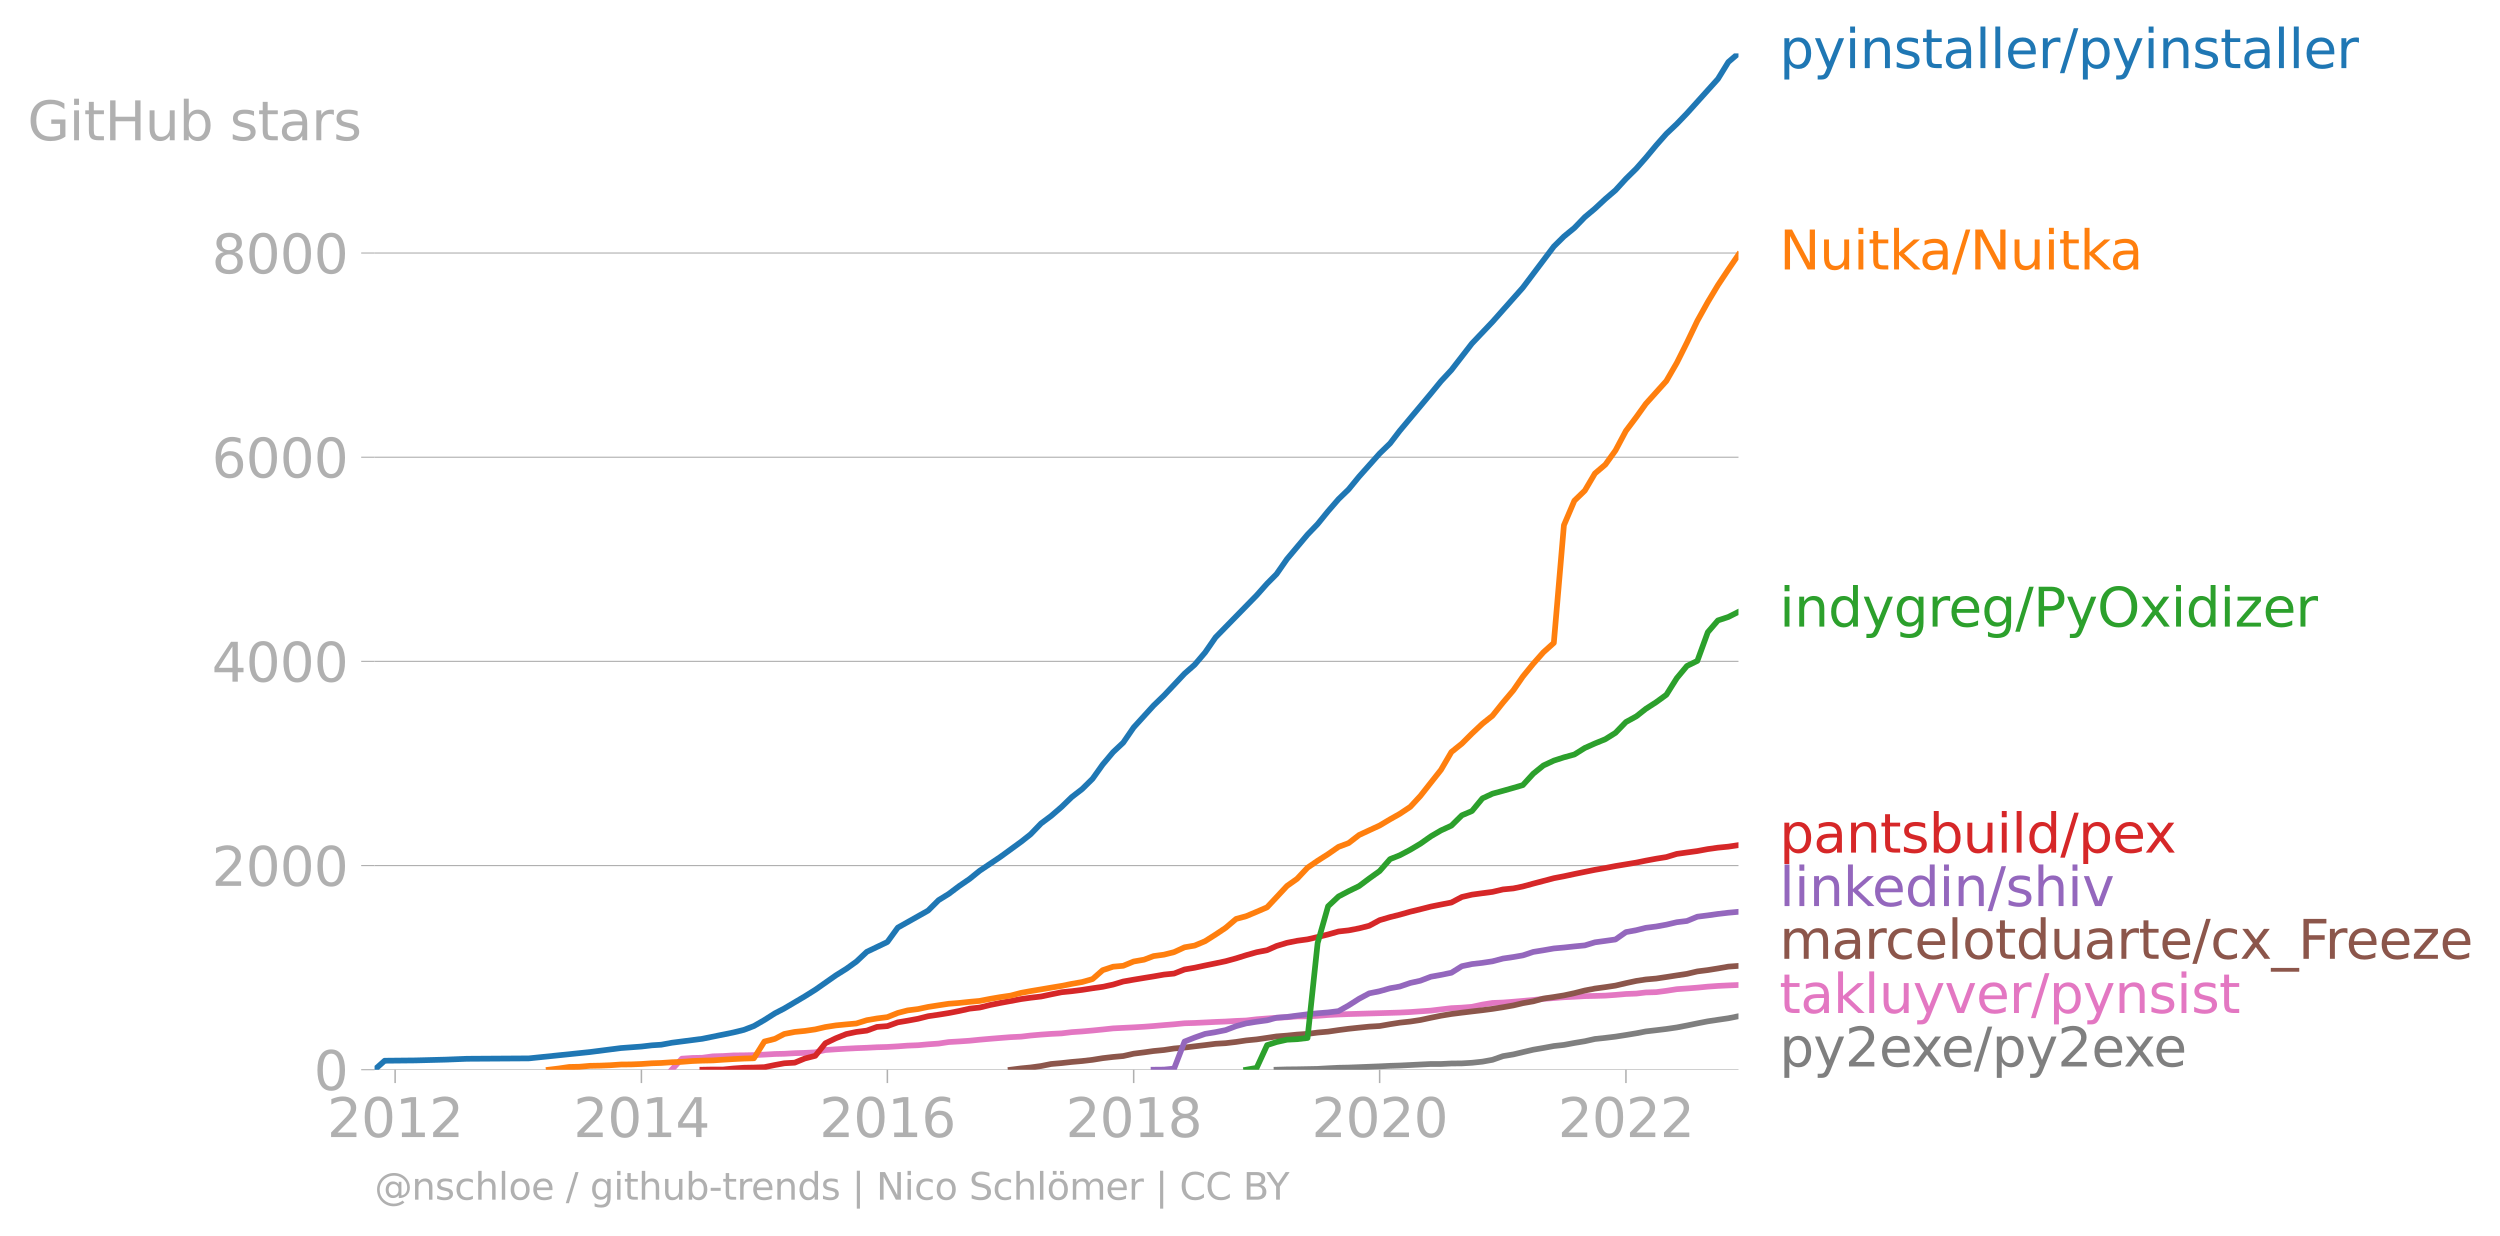 <svg xmlns="http://www.w3.org/2000/svg" xmlns:xlink="http://www.w3.org/1999/xlink" width="872.781" height="431.485" viewBox="0 0 654.586 323.614"><defs><style>*{stroke-linejoin:round;stroke-linecap:butt}</style></defs><g id="figure_1"><path id="patch_1" d="M0 323.614h654.586V0H0v323.614z" style="fill:none"/><g id="axes_1"><path id="patch_2" d="M98.073 280.087h357.12V13.975H98.073v266.112z" style="fill:none"/><g id="matplotlib.axis_1"><g id="xtick_1"><g id="line2d_1"><defs><path id="mb7fc2350a6" d="M0 0v3.5" style="stroke:#b0b0b0;stroke-width:.4"/></defs><use xlink:href="#mb7fc2350a6" x="103.455" y="280.087" style="fill:#b0b0b0;stroke:#b0b0b0;stroke-width:.4"/></g><g id="text_1" style="fill:#b0b0b0" transform="matrix(.14 0 0 -.14 85.64 297.724)"><defs><path id="DejaVuSans-32" d="M1228 531h2203V0H469v531q359 372 979 998 621 627 780 809 303 340 423 576 121 236 121 464 0 372-261 606-261 235-680 235-297 0-627-103-329-103-704-313v638q381 153 712 231 332 78 607 78 725 0 1156-363 431-362 431-968 0-288-108-546-107-257-392-607-78-91-497-524-418-433-1181-1211z" transform="scale(.016)"/><path id="DejaVuSans-30" d="M2034 4250q-487 0-733-480-245-479-245-1442 0-959 245-1439 246-480 733-480 491 0 736 480 246 480 246 1439 0 963-246 1442-245 480-736 480zm0 500q785 0 1199-621 414-620 414-1801 0-1178-414-1799Q2819-91 2034-91q-784 0-1198 620-414 621-414 1799 0 1181 414 1801 414 621 1198 621z" transform="scale(.016)"/><path id="DejaVuSans-31" d="M794 531h1031v3560L703 3866v575l1116 225h631V531h1031V0H794v531z" transform="scale(.016)"/></defs><use xlink:href="#DejaVuSans-32"/><use xlink:href="#DejaVuSans-30" x="63.623"/><use xlink:href="#DejaVuSans-31" x="127.246"/><use xlink:href="#DejaVuSans-32" x="190.869"/></g></g><g id="xtick_2"><use xlink:href="#mb7fc2350a6" id="line2d_2" x="167.944" y="280.087" style="fill:#b0b0b0;stroke:#b0b0b0;stroke-width:.4"/><g id="text_2" style="fill:#b0b0b0" transform="matrix(.14 0 0 -.14 150.13 297.724)"><defs><path id="DejaVuSans-34" d="M2419 4116 825 1625h1594v2491zm-166 550h794V1625h666v-525h-666V0h-628v1100H313v609l1940 2957z" transform="scale(.016)"/></defs><use xlink:href="#DejaVuSans-32"/><use xlink:href="#DejaVuSans-30" x="63.623"/><use xlink:href="#DejaVuSans-31" x="127.246"/><use xlink:href="#DejaVuSans-34" x="190.869"/></g></g><g id="xtick_3"><use xlink:href="#mb7fc2350a6" id="line2d_3" x="232.346" y="280.087" style="fill:#b0b0b0;stroke:#b0b0b0;stroke-width:.4"/><g id="text_3" style="fill:#b0b0b0" transform="matrix(.14 0 0 -.14 214.531 297.724)"><defs><path id="DejaVuSans-36" d="M2113 2584q-425 0-674-291-248-290-248-796 0-503 248-796 249-292 674-292t673 292q248 293 248 796 0 506-248 796-248 291-673 291zm1253 1979v-575q-238 112-480 171-242 60-480 60-625 0-955-422-329-422-376-1275 184 272 462 417 279 145 613 145 703 0 1111-427 408-426 408-1160 0-719-425-1154Q2819-91 2113-91q-810 0-1238 620-428 621-428 1799 0 1106 525 1764t1409 658q238 0 480-47t505-140z" transform="scale(.016)"/></defs><use xlink:href="#DejaVuSans-32"/><use xlink:href="#DejaVuSans-30" x="63.623"/><use xlink:href="#DejaVuSans-31" x="127.246"/><use xlink:href="#DejaVuSans-36" x="190.869"/></g></g><g id="xtick_4"><use xlink:href="#mb7fc2350a6" id="line2d_4" x="296.836" y="280.087" style="fill:#b0b0b0;stroke:#b0b0b0;stroke-width:.4"/><g id="text_4" style="fill:#b0b0b0" transform="matrix(.14 0 0 -.14 279.02 297.724)"><defs><path id="DejaVuSans-38" d="M2034 2216q-450 0-708-241-257-241-257-662 0-422 257-663 258-241 708-241t709 242q260 243 260 662 0 421-258 662-257 241-711 241zm-631 268q-406 100-633 378-226 279-226 679 0 559 398 884 399 325 1092 325 697 0 1094-325t397-884q0-400-227-679-226-278-629-378 456-106 710-416 255-309 255-755 0-679-414-1042Q2806-91 2034-91q-771 0-1186 362-414 363-414 1042 0 446 256 755 257 310 713 416zm-231 997q0-362 226-565 227-203 636-203 407 0 636 203 230 203 230 565 0 363-230 566-229 203-636 203-409 0-636-203-226-203-226-566z" transform="scale(.016)"/></defs><use xlink:href="#DejaVuSans-32"/><use xlink:href="#DejaVuSans-30" x="63.623"/><use xlink:href="#DejaVuSans-31" x="127.246"/><use xlink:href="#DejaVuSans-38" x="190.869"/></g></g><g id="xtick_5"><use xlink:href="#mb7fc2350a6" id="line2d_5" x="361.237" y="280.087" style="fill:#b0b0b0;stroke:#b0b0b0;stroke-width:.4"/><g id="text_5" style="fill:#b0b0b0" transform="matrix(.14 0 0 -.14 343.422 297.724)"><use xlink:href="#DejaVuSans-32"/><use xlink:href="#DejaVuSans-30" x="63.623"/><use xlink:href="#DejaVuSans-32" x="127.246"/><use xlink:href="#DejaVuSans-30" x="190.869"/></g></g><g id="xtick_6"><use xlink:href="#mb7fc2350a6" id="line2d_6" x="425.727" y="280.087" style="fill:#b0b0b0;stroke:#b0b0b0;stroke-width:.4"/><g id="text_6" style="fill:#b0b0b0" transform="matrix(.14 0 0 -.14 407.912 297.724)"><use xlink:href="#DejaVuSans-32"/><use xlink:href="#DejaVuSans-30" x="63.623"/><use xlink:href="#DejaVuSans-32" x="127.246"/><use xlink:href="#DejaVuSans-32" x="190.869"/></g></g></g><g id="matplotlib.axis_2"><g id="ytick_1"><path id="line2d_7" d="M98.073 280.087h357.12" clip-path="url(#p088beaa323)" style="fill:none;stroke:#b0b0b0;stroke-width:.3;stroke-linecap:square"/><g id="line2d_8"><defs><path id="me46b21c672" d="M0 0h-3.5" style="stroke:#b0b0b0;stroke-width:.3"/></defs><use xlink:href="#me46b21c672" x="98.073" y="280.087" style="fill:#b0b0b0;stroke:#b0b0b0;stroke-width:.3"/></g><use xlink:href="#DejaVuSans-30" id="text_7" style="fill:#b0b0b0" transform="matrix(.14 0 0 -.14 82.166 285.406)"/></g><g id="ytick_2"><path id="line2d_9" d="M98.073 226.63h357.12" clip-path="url(#p088beaa323)" style="fill:none;stroke:#b0b0b0;stroke-width:.3;stroke-linecap:square"/><use xlink:href="#me46b21c672" id="line2d_10" x="98.073" y="226.629" style="fill:#b0b0b0;stroke:#b0b0b0;stroke-width:.3"/><g id="text_8" style="fill:#b0b0b0" transform="matrix(.14 0 0 -.14 55.443 231.948)"><use xlink:href="#DejaVuSans-32"/><use xlink:href="#DejaVuSans-30" x="63.623"/><use xlink:href="#DejaVuSans-30" x="127.246"/><use xlink:href="#DejaVuSans-30" x="190.869"/></g></g><g id="ytick_3"><path id="line2d_11" d="M98.073 173.171h357.12" clip-path="url(#p088beaa323)" style="fill:none;stroke:#b0b0b0;stroke-width:.3;stroke-linecap:square"/><use xlink:href="#me46b21c672" id="line2d_12" x="98.073" y="173.171" style="fill:#b0b0b0;stroke:#b0b0b0;stroke-width:.3"/><g id="text_9" style="fill:#b0b0b0" transform="matrix(.14 0 0 -.14 55.443 178.49)"><use xlink:href="#DejaVuSans-34"/><use xlink:href="#DejaVuSans-30" x="63.623"/><use xlink:href="#DejaVuSans-30" x="127.246"/><use xlink:href="#DejaVuSans-30" x="190.869"/></g></g><g id="ytick_4"><path id="line2d_13" d="M98.073 119.714h357.12" clip-path="url(#p088beaa323)" style="fill:none;stroke:#b0b0b0;stroke-width:.3;stroke-linecap:square"/><use xlink:href="#me46b21c672" id="line2d_14" x="98.073" y="119.714" style="fill:#b0b0b0;stroke:#b0b0b0;stroke-width:.3"/><g id="text_10" style="fill:#b0b0b0" transform="matrix(.14 0 0 -.14 55.443 125.033)"><use xlink:href="#DejaVuSans-36"/><use xlink:href="#DejaVuSans-30" x="63.623"/><use xlink:href="#DejaVuSans-30" x="127.246"/><use xlink:href="#DejaVuSans-30" x="190.869"/></g></g><g id="ytick_5"><path id="line2d_15" d="M98.073 66.256h357.12" clip-path="url(#p088beaa323)" style="fill:none;stroke:#b0b0b0;stroke-width:.3;stroke-linecap:square"/><use xlink:href="#me46b21c672" id="line2d_16" x="98.073" y="66.256" style="fill:#b0b0b0;stroke:#b0b0b0;stroke-width:.3"/><g id="text_11" style="fill:#b0b0b0" transform="matrix(.14 0 0 -.14 55.443 71.575)"><use xlink:href="#DejaVuSans-38"/><use xlink:href="#DejaVuSans-30" x="63.623"/><use xlink:href="#DejaVuSans-30" x="127.246"/><use xlink:href="#DejaVuSans-30" x="190.869"/></g></g><g id="text_12" style="fill:#b0b0b0" transform="matrix(.14 0 0 -.14 7.2 36.733)"><defs><path id="DejaVuSans-47" d="M3809 666v1253H2778v519h1656V434q-365-259-806-392-440-133-940-133-1094 0-1712 639-617 640-617 1780 0 1144 617 1783 618 639 1712 639 456 0 867-113 411-112 758-331v-672q-350 297-744 447t-828 150q-857 0-1287-478-429-478-429-1425 0-944 429-1422 430-478 1287-478 334 0 596 58 263 58 472 180z" transform="scale(.016)"/><path id="DejaVuSans-69" d="M603 3500h575V0H603v3500zm0 1363h575v-729H603v729z" transform="scale(.016)"/><path id="DejaVuSans-74" d="M1172 4494v-994h1184v-447H1172V1153q0-428 117-550t477-122h590V0h-590q-666 0-919 248-253 249-253 905v1900H172v447h422v994h578z" transform="scale(.016)"/><path id="DejaVuSans-48" d="M628 4666h631V2753h2294v1913h631V0h-631v2222H1259V0H628v4666z" transform="scale(.016)"/><path id="DejaVuSans-75" d="M544 1381v2119h575V1403q0-497 193-746 194-248 582-248 465 0 735 297 271 297 271 810v1984h575V0h-575v538q-209-319-486-474-276-155-642-155-603 0-916 375-312 375-312 1097zm1447 2203z" transform="scale(.016)"/><path id="DejaVuSans-62" d="M3116 1747q0 634-261 995t-717 361q-457 0-718-361t-261-995q0-634 261-995t718-361q456 0 717 361t261 995zM1159 2969q182 312 458 463 277 152 661 152 638 0 1036-506 399-506 399-1331T3314 415Q2916-91 2278-91q-384 0-661 152-276 152-458 464V0H581v4863h578V2969z" transform="scale(.016)"/><path id="DejaVuSans-73" d="M2834 3397v-544q-243 125-506 187-262 63-544 63-428 0-642-131t-214-394q0-200 153-314t616-217l197-44q612-131 870-370t258-667q0-488-386-773Q2250-91 1575-91q-281 0-586 55T347 128v594q319-166 628-249 309-82 613-82 406 0 624 139 219 139 219 392 0 234-158 359-157 125-692 241l-200 47q-534 112-772 345-237 233-237 639 0 494 350 762 350 269 994 269 318 0 599-47 282-46 519-140z" transform="scale(.016)"/><path id="DejaVuSans-61" d="M2194 1759q-697 0-966-159t-269-544q0-306 202-486 202-179 548-179 479 0 768 339t289 901v128h-572zm1147 238V0h-575v531q-197-318-491-470T1556-91q-537 0-855 302-317 302-317 808 0 590 395 890 396 300 1180 300h807v57q0 397-261 614t-733 217q-300 0-585-72-284-72-546-216v532q315 122 612 182 297 61 578 61 760 0 1135-394 375-393 375-1193z" transform="scale(.016)"/><path id="DejaVuSans-72" d="M2631 2963q-97 56-211 82-114 27-251 27-488 0-749-317t-261-911V0H581v3500h578v-544q182 319 472 473 291 155 707 155 59 0 131-8 72-7 159-23l3-590z" transform="scale(.016)"/></defs><use xlink:href="#DejaVuSans-47"/><use xlink:href="#DejaVuSans-69" x="77.49"/><use xlink:href="#DejaVuSans-74" x="105.273"/><use xlink:href="#DejaVuSans-48" x="144.482"/><use xlink:href="#DejaVuSans-75" x="219.678"/><use xlink:href="#DejaVuSans-62" x="283.057"/><use xlink:href="#DejaVuSans-20" x="346.533"/><use xlink:href="#DejaVuSans-73" x="378.32"/><use xlink:href="#DejaVuSans-74" x="430.42"/><use xlink:href="#DejaVuSans-61" x="469.629"/><use xlink:href="#DejaVuSans-72" x="530.908"/><use xlink:href="#DejaVuSans-73" x="572.021"/></g></g><path id="line2d_17" d="m334.242 280.087 2.735-.08 2.646-.027 2.735-.054 2.647-.053 2.735-.16 2.734-.134 2.647-.054 2.735-.107 2.647-.106 2.734-.107 2.735-.134 2.559-.08 2.735-.134 2.646-.133 2.735-.134h2.647l2.735-.134 2.734-.026 2.647-.16 2.735-.295 2.647-.481 2.734-.962 2.735-.455 2.47-.588 2.735-.641 2.647-.455 2.735-.507 2.646-.294 2.735-.508 2.735-.455 2.647-.588 2.735-.294 2.646-.32 2.735-.428 2.735-.454 2.47-.482 2.735-.32 2.647-.321 2.735-.401 2.646-.508 2.735-.561 2.735-.535 2.647-.4 2.734-.402 2.647-.534" clip-path="url(#p088beaa323)" style="fill:none;stroke:#7f7f7f;stroke-width:1.5;stroke-linecap:square"/><path id="line2d_18" d="m175.884 280.087 2.647-2.887 2.735-.187 2.646-.054 2.735-.374 2.735-.08 2.647-.16 2.735-.027 2.646-.054 2.735-.133 2.735-.16 2.47-.054 2.735-.16 2.647-.08 2.735-.134 2.646-.615 2.735-.187 2.735-.16 2.647-.134 2.735-.107 2.646-.134 2.735-.08 2.735-.16 2.558-.187 2.735-.107 2.647-.24 2.735-.188 2.646-.4 2.735-.161 2.735-.187 2.647-.268 2.735-.24 2.646-.214 2.735-.214 2.735-.133 2.47-.294 2.735-.241 2.647-.187 2.734-.134 2.647-.32 2.735-.188 2.735-.24 2.646-.267 2.735-.294 2.647-.134 2.735-.134 2.735-.16 2.47-.187 2.735-.24 2.646-.215 2.735-.267 2.647-.08 2.735-.134 2.735-.133 2.646-.107 2.735-.16 2.647-.108 2.735-.32 2.734-.214 2.47-.187 2.736-.134 2.646-.214 2.735-.026 2.647-.134 2.735-.214 2.734-.134 2.647-.107 2.735-.08 2.647-.08 2.734-.08 2.735-.08 2.559-.08 2.735-.134 2.646-.187 2.735-.187 2.647-.321 2.735-.32 2.734-.134 2.647-.214 2.735-.588 2.647-.428 2.734-.107 2.735-.214 2.47-.214 2.735-.24 2.647-.294 2.735-.214 2.646-.214 2.735-.133 2.735-.16 2.647-.054 2.735-.08 2.646-.188 2.735-.24 2.735-.107 2.47-.294 2.735-.08 2.647-.348 2.735-.427 2.646-.187 2.735-.214 2.735-.268 2.647-.187 2.734-.133 2.647-.107" clip-path="url(#p088beaa323)" style="fill:none;stroke:#e377c2;stroke-width:1.5;stroke-linecap:square"/><path id="line2d_19" d="m264.635 280.087 2.735-.348 2.47-.24 2.735-.375 2.647-.534 2.734-.24 2.647-.295 2.735-.24 2.735-.321 2.646-.428 2.735-.32 2.647-.241 2.735-.615 2.735-.347 2.47-.348 2.735-.267 2.646-.4 2.735-.241 2.647-.321 2.735-.321 2.735-.347 2.646-.16 2.735-.322 2.647-.4 2.735-.268 2.734-.4 2.47-.375 2.736-.214 2.646-.267 2.735-.187 2.647-.348 2.735-.24 2.734-.401 2.647-.348 2.735-.294 2.647-.267 2.734-.16 2.735-.481 2.559-.401 2.735-.294 2.646-.401 2.735-.588 2.647-.535 2.735-.454 2.734-.348 2.647-.32 2.735-.321 2.647-.348 2.734-.427 2.735-.481 2.47-.588 2.735-.482 2.647-.721 2.735-.401 2.646-.428 2.735-.588 2.735-.695 2.647-.508 2.735-.374 2.646-.4 2.735-.642 2.735-.588 2.47-.375 2.735-.24 2.647-.401 2.735-.428 2.646-.4 2.735-.642 2.735-.348 2.647-.427 2.734-.481 2.647-.188" clip-path="url(#p088beaa323)" style="fill:none;stroke:#8c564b;stroke-width:1.5;stroke-linecap:square"/><g id="text_13" style="fill:#1f77b4" transform="matrix(.14 0 0 -.14 465.907 17.838)"><defs><path id="DejaVuSans-70" d="M1159 525v-1856H581v4831h578v-531q182 312 458 463 277 152 661 152 638 0 1036-506 399-506 399-1331T3314 415Q2916-91 2278-91q-384 0-661 152-276 152-458 464zm1957 1222q0 634-261 995t-717 361q-457 0-718-361t-261-995q0-634 261-995t718-361q456 0 717 361t261 995z" transform="scale(.016)"/><path id="DejaVuSans-79" d="M2059-325q-243-625-475-815-231-191-618-191H506v481h338q237 0 368 113 132 112 291 531l103 262L191 3500h609L1894 763l1094 2737h609L2059-325z" transform="scale(.016)"/><path id="DejaVuSans-6e" d="M3513 2113V0h-575v2094q0 497-194 743-194 247-581 247-466 0-735-297-269-296-269-809V0H581v3500h578v-544q207 316 486 472 280 156 646 156 603 0 912-373 310-373 310-1098z" transform="scale(.016)"/><path id="DejaVuSans-6c" d="M603 4863h575V0H603v4863z" transform="scale(.016)"/><path id="DejaVuSans-65" d="M3597 1894v-281H953q38-594 358-905t892-311q331 0 642 81t618 244V178Q3153 47 2828-22t-659-69q-838 0-1327 487-489 488-489 1320 0 859 464 1363 464 505 1252 505 706 0 1117-455 411-454 411-1235zm-575 169q-6 471-264 752-258 282-683 282-481 0-770-272t-333-766l2050 4z" transform="scale(.016)"/><path id="DejaVuSans-2f" d="M1625 4666h531L531-594H0l1625 5260z" transform="scale(.016)"/></defs><use xlink:href="#DejaVuSans-70"/><use xlink:href="#DejaVuSans-79" x="63.477"/><use xlink:href="#DejaVuSans-69" x="122.656"/><use xlink:href="#DejaVuSans-6e" x="150.439"/><use xlink:href="#DejaVuSans-73" x="213.818"/><use xlink:href="#DejaVuSans-74" x="265.918"/><use xlink:href="#DejaVuSans-61" x="305.127"/><use xlink:href="#DejaVuSans-6c" x="366.406"/><use xlink:href="#DejaVuSans-6c" x="394.189"/><use xlink:href="#DejaVuSans-65" x="421.973"/><use xlink:href="#DejaVuSans-72" x="483.496"/><use xlink:href="#DejaVuSans-2f" x="524.609"/><use xlink:href="#DejaVuSans-70" x="558.301"/><use xlink:href="#DejaVuSans-79" x="621.777"/><use xlink:href="#DejaVuSans-69" x="680.957"/><use xlink:href="#DejaVuSans-6e" x="708.74"/><use xlink:href="#DejaVuSans-73" x="772.119"/><use xlink:href="#DejaVuSans-74" x="824.219"/><use xlink:href="#DejaVuSans-61" x="863.428"/><use xlink:href="#DejaVuSans-6c" x="924.707"/><use xlink:href="#DejaVuSans-6c" x="952.49"/><use xlink:href="#DejaVuSans-65" x="980.273"/><use xlink:href="#DejaVuSans-72" x="1041.797"/></g><g id="text_14" style="fill:#ff7f0e" transform="matrix(.14 0 0 -.14 465.907 70.547)"><defs><path id="DejaVuSans-4e" d="M628 4666h850L3547 763v3903h612V0h-850L1241 3903V0H628v4666z" transform="scale(.016)"/><path id="DejaVuSans-6b" d="M581 4863h578V1991l1716 1509h734L1753 1863 3688 0h-750L1159 1709V0H581v4863z" transform="scale(.016)"/></defs><use xlink:href="#DejaVuSans-4e"/><use xlink:href="#DejaVuSans-75" x="74.805"/><use xlink:href="#DejaVuSans-69" x="138.184"/><use xlink:href="#DejaVuSans-74" x="165.967"/><use xlink:href="#DejaVuSans-6b" x="205.176"/><use xlink:href="#DejaVuSans-61" x="261.336"/><use xlink:href="#DejaVuSans-2f" x="322.615"/><use xlink:href="#DejaVuSans-4e" x="356.307"/><use xlink:href="#DejaVuSans-75" x="431.111"/><use xlink:href="#DejaVuSans-69" x="494.49"/><use xlink:href="#DejaVuSans-74" x="522.273"/><use xlink:href="#DejaVuSans-6b" x="561.482"/><use xlink:href="#DejaVuSans-61" x="617.643"/></g><g id="text_15" style="fill:#2ca02c" transform="matrix(.14 0 0 -.14 465.907 164.071)"><defs><path id="DejaVuSans-64" d="M2906 2969v1894h575V0h-575v525q-181-312-458-464-276-152-664-152-634 0-1033 506-398 507-398 1332t398 1331q399 506 1033 506 388 0 664-152 277-151 458-463zM947 1747q0-634 261-995t717-361q456 0 718 361 263 361 263 995t-263 995q-262 361-718 361t-717-361q-261-361-261-995z" transform="scale(.016)"/><path id="DejaVuSans-67" d="M2906 1791q0 625-258 968-257 344-723 344-462 0-720-344-258-343-258-968 0-622 258-966t720-344q466 0 723 344 258 344 258 966zm575-1357q0-893-397-1329-396-436-1215-436-303 0-572 45t-522 139v559q253-137 500-202 247-66 503-66 566 0 847 295t281 892v285q-178-310-456-463T1784 0Q1141 0 747 490 353 981 353 1791q0 812 394 1302 394 491 1037 491 388 0 666-153t456-462v531h575V434z" transform="scale(.016)"/><path id="DejaVuSans-50" d="M1259 4147V2394h794q441 0 681 228 241 228 241 650 0 419-241 647-240 228-681 228h-794zm-631 519h1425q785 0 1186-355 402-355 402-1039 0-691-402-1044-401-353-1186-353h-794V0H628v4666z" transform="scale(.016)"/><path id="DejaVuSans-4f" d="M2522 4238q-688 0-1093-513-404-512-404-1397 0-881 404-1394 405-512 1093-512 687 0 1089 512 402 513 402 1394 0 885-402 1397-402 513-1089 513zm0 512q981 0 1568-658 588-658 588-1764 0-1103-588-1761Q3503-91 2522-91q-984 0-1574 656-589 657-589 1763t589 1764q590 658 1574 658z" transform="scale(.016)"/><path id="DejaVuSans-78" d="M3513 3500 2247 1797 3578 0h-678L1881 1375 863 0H184l1360 1831L300 3500h678l928-1247 928 1247h679z" transform="scale(.016)"/><path id="DejaVuSans-7a" d="M353 3500h2731v-525L922 459h2162V0H275v525l2163 2516H353v459z" transform="scale(.016)"/></defs><use xlink:href="#DejaVuSans-69"/><use xlink:href="#DejaVuSans-6e" x="27.783"/><use xlink:href="#DejaVuSans-64" x="91.162"/><use xlink:href="#DejaVuSans-79" x="154.639"/><use xlink:href="#DejaVuSans-67" x="213.818"/><use xlink:href="#DejaVuSans-72" x="277.295"/><use xlink:href="#DejaVuSans-65" x="316.158"/><use xlink:href="#DejaVuSans-67" x="377.682"/><use xlink:href="#DejaVuSans-2f" x="441.158"/><use xlink:href="#DejaVuSans-50" x="474.85"/><use xlink:href="#DejaVuSans-79" x="535.152"/><use xlink:href="#DejaVuSans-4f" x="594.332"/><use xlink:href="#DejaVuSans-78" x="673.043"/><use xlink:href="#DejaVuSans-69" x="732.223"/><use xlink:href="#DejaVuSans-64" x="760.006"/><use xlink:href="#DejaVuSans-69" x="823.482"/><use xlink:href="#DejaVuSans-7a" x="851.266"/><use xlink:href="#DejaVuSans-65" x="903.756"/><use xlink:href="#DejaVuSans-72" x="965.279"/></g><g id="text_16" style="fill:#d62728" transform="matrix(.14 0 0 -.14 465.907 223.244)"><use xlink:href="#DejaVuSans-70"/><use xlink:href="#DejaVuSans-61" x="63.477"/><use xlink:href="#DejaVuSans-6e" x="124.756"/><use xlink:href="#DejaVuSans-74" x="188.135"/><use xlink:href="#DejaVuSans-73" x="227.344"/><use xlink:href="#DejaVuSans-62" x="279.443"/><use xlink:href="#DejaVuSans-75" x="342.92"/><use xlink:href="#DejaVuSans-69" x="406.299"/><use xlink:href="#DejaVuSans-6c" x="434.082"/><use xlink:href="#DejaVuSans-64" x="461.865"/><use xlink:href="#DejaVuSans-2f" x="525.342"/><use xlink:href="#DejaVuSans-70" x="559.033"/><use xlink:href="#DejaVuSans-65" x="622.51"/><use xlink:href="#DejaVuSans-78" x="682.283"/></g><g id="text_17" style="fill:#9467bd" transform="matrix(.14 0 0 -.14 465.907 237.244)"><defs><path id="DejaVuSans-68" d="M3513 2113V0h-575v2094q0 497-194 743-194 247-581 247-466 0-735-297-269-296-269-809V0H581v4863h578V2956q207 316 486 472 280 156 646 156 603 0 912-373 310-373 310-1098z" transform="scale(.016)"/><path id="DejaVuSans-76" d="M191 3500h609L1894 563l1094 2937h609L2284 0h-781L191 3500z" transform="scale(.016)"/></defs><use xlink:href="#DejaVuSans-6c"/><use xlink:href="#DejaVuSans-69" x="27.783"/><use xlink:href="#DejaVuSans-6e" x="55.566"/><use xlink:href="#DejaVuSans-6b" x="118.945"/><use xlink:href="#DejaVuSans-65" x="173.23"/><use xlink:href="#DejaVuSans-64" x="234.754"/><use xlink:href="#DejaVuSans-69" x="298.23"/><use xlink:href="#DejaVuSans-6e" x="326.014"/><use xlink:href="#DejaVuSans-2f" x="389.393"/><use xlink:href="#DejaVuSans-73" x="423.084"/><use xlink:href="#DejaVuSans-68" x="475.184"/><use xlink:href="#DejaVuSans-69" x="538.563"/><use xlink:href="#DejaVuSans-76" x="566.346"/></g><g id="text_18" style="fill:#8c564b" transform="matrix(.14 0 0 -.14 465.907 251.05)"><defs><path id="DejaVuSans-6d" d="M3328 2828q216 388 516 572t706 184q547 0 844-383 297-382 297-1088V0h-578v2094q0 503-179 746-178 244-543 244-447 0-707-297-259-296-259-809V0h-578v2094q0 506-178 748t-550 242q-441 0-701-298-259-298-259-808V0H581v3500h578v-544q197 322 472 475t653 153q382 0 649-194 267-193 395-562z" transform="scale(.016)"/><path id="DejaVuSans-63" d="M3122 3366v-538q-244 135-489 202t-495 67q-560 0-870-355-309-354-309-995t309-996q310-354 870-354 250 0 495 67t489 202V134Q2881 22 2623-34q-257-57-548-57-791 0-1257 497-465 497-465 1341 0 856 470 1346 471 491 1290 491 265 0 518-55 253-54 491-163z" transform="scale(.016)"/><path id="DejaVuSans-6f" d="M1959 3097q-462 0-731-361t-269-989q0-628 267-989 268-361 733-361 460 0 728 362 269 363 269 988 0 622-269 986-268 364-728 364zm0 487q750 0 1178-488 429-487 429-1349 0-859-429-1349Q2709-91 1959-91q-753 0-1180 489-426 490-426 1349 0 862 426 1349 427 488 1180 488z" transform="scale(.016)"/><path id="DejaVuSans-5f" d="M3263-1063v-446H-63v446h3326z" transform="scale(.016)"/><path id="DejaVuSans-46" d="M628 4666h2681v-532H1259V2759h1850v-531H1259V0H628v4666z" transform="scale(.016)"/></defs><use xlink:href="#DejaVuSans-6d"/><use xlink:href="#DejaVuSans-61" x="97.412"/><use xlink:href="#DejaVuSans-72" x="158.691"/><use xlink:href="#DejaVuSans-63" x="197.555"/><use xlink:href="#DejaVuSans-65" x="252.535"/><use xlink:href="#DejaVuSans-6c" x="314.059"/><use xlink:href="#DejaVuSans-6f" x="341.842"/><use xlink:href="#DejaVuSans-74" x="403.023"/><use xlink:href="#DejaVuSans-64" x="442.232"/><use xlink:href="#DejaVuSans-75" x="505.709"/><use xlink:href="#DejaVuSans-61" x="569.088"/><use xlink:href="#DejaVuSans-72" x="630.367"/><use xlink:href="#DejaVuSans-74" x="671.48"/><use xlink:href="#DejaVuSans-65" x="710.689"/><use xlink:href="#DejaVuSans-2f" x="772.213"/><use xlink:href="#DejaVuSans-63" x="805.904"/><use xlink:href="#DejaVuSans-78" x="860.885"/><use xlink:href="#DejaVuSans-5f" x="920.064"/><use xlink:href="#DejaVuSans-46" x="970.064"/><use xlink:href="#DejaVuSans-72" x="1020.334"/><use xlink:href="#DejaVuSans-65" x="1059.197"/><use xlink:href="#DejaVuSans-65" x="1120.721"/><use xlink:href="#DejaVuSans-7a" x="1182.244"/><use xlink:href="#DejaVuSans-65" x="1234.734"/></g><g id="text_19" style="fill:#e377c2" transform="matrix(.14 0 0 -.14 465.907 265.244)"><use xlink:href="#DejaVuSans-74"/><use xlink:href="#DejaVuSans-61" x="39.209"/><use xlink:href="#DejaVuSans-6b" x="100.488"/><use xlink:href="#DejaVuSans-6c" x="158.398"/><use xlink:href="#DejaVuSans-75" x="186.182"/><use xlink:href="#DejaVuSans-79" x="249.561"/><use xlink:href="#DejaVuSans-76" x="308.74"/><use xlink:href="#DejaVuSans-65" x="367.92"/><use xlink:href="#DejaVuSans-72" x="429.443"/><use xlink:href="#DejaVuSans-2f" x="470.557"/><use xlink:href="#DejaVuSans-70" x="504.248"/><use xlink:href="#DejaVuSans-79" x="567.725"/><use xlink:href="#DejaVuSans-6e" x="626.904"/><use xlink:href="#DejaVuSans-73" x="690.283"/><use xlink:href="#DejaVuSans-69" x="742.383"/><use xlink:href="#DejaVuSans-73" x="770.166"/><use xlink:href="#DejaVuSans-74" x="822.266"/></g><g id="text_20" style="fill:#7f7f7f" transform="matrix(.14 0 0 -.14 465.907 279.244)"><use xlink:href="#DejaVuSans-70"/><use xlink:href="#DejaVuSans-79" x="63.477"/><use xlink:href="#DejaVuSans-32" x="122.656"/><use xlink:href="#DejaVuSans-65" x="186.279"/><use xlink:href="#DejaVuSans-78" x="246.053"/><use xlink:href="#DejaVuSans-65" x="302.107"/><use xlink:href="#DejaVuSans-2f" x="363.631"/><use xlink:href="#DejaVuSans-70" x="397.322"/><use xlink:href="#DejaVuSans-79" x="460.799"/><use xlink:href="#DejaVuSans-32" x="519.979"/><use xlink:href="#DejaVuSans-65" x="583.602"/><use xlink:href="#DejaVuSans-78" x="643.375"/><use xlink:href="#DejaVuSans-65" x="699.43"/></g><g id="text_21" style="fill:#b0b0b0" transform="matrix(.097 0 0 -.097 98.073 314.123)"><defs><path id="DejaVuSans-40" d="M2381 1678q0-447 222-702 222-254 610-254 384 0 604 256 221 256 221 700 0 438-225 695-225 258-607 258-378 0-602-256-223-256-223-697zm1703-934q-187-241-429-355t-564-114q-538 0-874 389t-336 1014q0 625 337 1015 338 391 873 391 322 0 565-117 244-117 428-354v409h447V722q457 69 714 417 258 349 258 902 0 334-99 628-98 294-298 544-325 409-792 626t-1017 217q-384 0-738-102-353-101-653-301-490-319-767-836-276-517-276-1120 0-497 179-932 180-434 521-765 328-325 759-495 431-171 922-171 403 0 792 136t714 389l281-347q-390-303-851-464t-936-161q-578 0-1091 205-512 205-912 595Q841 78 631 592q-209 514-209 1105 0 569 212 1084 213 516 607 907 403 396 931 607t1119 211q662 0 1229-272 568-271 952-771 234-307 357-666 124-359 124-744 0-822-497-1297T4084 263v481z" transform="scale(.016)"/><path id="DejaVuSans-2d" d="M313 2009h1684v-512H313v512z" transform="scale(.016)"/><path id="DejaVuSans-7c" d="M1344 4891v-6400H813v6400h531z" transform="scale(.016)"/><path id="DejaVuSans-53" d="M3425 4513v-616q-359 172-678 256-319 85-616 85-515 0-795-200t-280-569q0-310 186-468 186-157 705-254l381-78q706-135 1042-474t336-907q0-679-455-1029Q2797-91 1919-91q-331 0-705 75-373 75-773 222v650q384-215 753-325 369-109 725-109 540 0 834 212 294 213 294 607 0 343-211 537t-692 291l-385 75q-706 140-1022 440-315 300-315 835 0 619 436 975t1201 356q329 0 669-60 341-59 697-177z" transform="scale(.016)"/><path id="DejaVuSans-f6" d="M1959 3097q-462 0-731-361t-269-989q0-628 267-989 268-361 733-361 460 0 728 362 269 363 269 988 0 622-269 986-268 364-728 364zm0 487q750 0 1178-488 429-487 429-1349 0-859-429-1349Q2709-91 1959-91q-753 0-1180 489-426 490-426 1349 0 862 426 1349 427 488 1180 488zm295 1266h634v-631h-634v631zm-1222 0h634v-631h-634v631z" transform="scale(.016)"/><path id="DejaVuSans-43" d="M4122 4306v-665q-319 297-680 443-361 147-767 147-800 0-1225-489t-425-1414q0-922 425-1411t1225-489q406 0 767 147t680 444V359q-331-225-702-338-370-112-782-112-1060 0-1670 648-609 649-609 1771 0 1125 609 1773 610 649 1670 649 418 0 788-111 371-111 696-333z" transform="scale(.016)"/><path id="DejaVuSans-42" d="M1259 2228V519h1013q509 0 754 211 246 211 246 645 0 438-246 645-245 208-754 208H1259zm0 1919V2741h935q462 0 688 173 227 174 227 530 0 353-227 528-226 175-688 175h-935zm-631 519h1613q722 0 1112-300 391-300 391-853 0-429-200-682t-588-315q466-100 724-418 258-317 258-792 0-625-425-966Q3088 0 2303 0H628v4666z" transform="scale(.016)"/><path id="DejaVuSans-59" d="M-13 4666h679l1293-1919 1285 1919h678L2272 2222V0h-634v2222L-13 4666z" transform="scale(.016)"/></defs><use xlink:href="#DejaVuSans-40"/><use xlink:href="#DejaVuSans-6e" x="100"/><use xlink:href="#DejaVuSans-73" x="163.379"/><use xlink:href="#DejaVuSans-63" x="215.479"/><use xlink:href="#DejaVuSans-68" x="270.459"/><use xlink:href="#DejaVuSans-6c" x="333.838"/><use xlink:href="#DejaVuSans-6f" x="361.621"/><use xlink:href="#DejaVuSans-65" x="422.803"/><use xlink:href="#DejaVuSans-20" x="484.326"/><use xlink:href="#DejaVuSans-2f" x="516.113"/><use xlink:href="#DejaVuSans-20" x="549.805"/><use xlink:href="#DejaVuSans-67" x="581.592"/><use xlink:href="#DejaVuSans-69" x="645.068"/><use xlink:href="#DejaVuSans-74" x="672.852"/><use xlink:href="#DejaVuSans-68" x="712.061"/><use xlink:href="#DejaVuSans-75" x="775.439"/><use xlink:href="#DejaVuSans-62" x="838.818"/><use xlink:href="#DejaVuSans-2d" x="902.295"/><use xlink:href="#DejaVuSans-74" x="938.379"/><use xlink:href="#DejaVuSans-72" x="977.588"/><use xlink:href="#DejaVuSans-65" x="1016.451"/><use xlink:href="#DejaVuSans-6e" x="1077.975"/><use xlink:href="#DejaVuSans-64" x="1141.354"/><use xlink:href="#DejaVuSans-73" x="1204.83"/><use xlink:href="#DejaVuSans-20" x="1256.93"/><use xlink:href="#DejaVuSans-7c" x="1288.717"/><use xlink:href="#DejaVuSans-20" x="1322.408"/><use xlink:href="#DejaVuSans-4e" x="1354.195"/><use xlink:href="#DejaVuSans-69" x="1429"/><use xlink:href="#DejaVuSans-63" x="1456.783"/><use xlink:href="#DejaVuSans-6f" x="1511.764"/><use xlink:href="#DejaVuSans-20" x="1572.945"/><use xlink:href="#DejaVuSans-53" x="1604.732"/><use xlink:href="#DejaVuSans-63" x="1668.209"/><use xlink:href="#DejaVuSans-68" x="1723.189"/><use xlink:href="#DejaVuSans-6c" x="1786.568"/><use xlink:href="#DejaVuSans-f6" x="1814.352"/><use xlink:href="#DejaVuSans-6d" x="1875.533"/><use xlink:href="#DejaVuSans-65" x="1972.945"/><use xlink:href="#DejaVuSans-72" x="2034.469"/><use xlink:href="#DejaVuSans-20" x="2075.582"/><use xlink:href="#DejaVuSans-7c" x="2107.369"/><use xlink:href="#DejaVuSans-20" x="2141.061"/><use xlink:href="#DejaVuSans-43" x="2172.848"/><use xlink:href="#DejaVuSans-43" x="2242.672"/><use xlink:href="#DejaVuSans-20" x="2312.496"/><use xlink:href="#DejaVuSans-42" x="2344.283"/><use xlink:href="#DejaVuSans-59" x="2407.387"/></g><path id="line2d_20" d="m302.04 280.087 2.736-.027 2.646-.267 2.735-7.083 2.647-1.043 2.735-.962 2.735-.455 2.646-.534 2.735-1.043 2.647-.721 2.735-.428 2.734-.374 2.47-.668 2.736-.214 2.646-.348 2.735-.347 2.647-.267 2.735-.214 2.734-.348 2.647-1.496 2.735-1.738 2.647-1.416 2.734-.562 2.735-.775 2.559-.454 2.735-.936 2.646-.588 2.735-1.042 2.647-.481 2.735-.562 2.734-1.71 2.647-.562 2.735-.32 2.647-.401 2.734-.722 2.735-.4 2.47-.429 2.735-.908 2.647-.428 2.735-.481 2.646-.24 2.735-.295 2.735-.267 2.647-.802 2.735-.374 2.646-.374 2.735-1.925 2.735-.508 2.47-.614 2.735-.348 2.647-.48 2.735-.642 2.646-.321 2.735-1.123 2.735-.347 2.647-.374 2.734-.321 2.647-.24" clip-path="url(#p088beaa323)" style="fill:none;stroke:#9467bd;stroke-width:1.5;stroke-linecap:square"/><path id="line2d_21" d="m183.912 280.087 2.735-.054h2.735l2.647-.267 2.735-.187 2.646-.054 2.735-.107 2.735-.56 2.47-.455 2.735-.16 2.647-1.096 2.735-.695 2.646-3.288 2.735-1.31 2.735-1.096 2.647-.561 2.735-.347 2.646-.963 2.735-.214 2.735-.988 2.558-.428 2.735-.508 2.647-.668 2.735-.401 2.646-.428 2.735-.534 2.735-.615 2.647-.294 2.735-.668 2.646-.535 2.735-.508 2.735-.508 2.47-.347 2.735-.32 2.647-.562 2.734-.561 2.647-.268 2.735-.347 2.735-.428 2.646-.374 2.735-.588 2.647-.802 2.735-.481 2.735-.455 2.47-.4 2.735-.482 2.646-.267 2.735-1.069 2.647-.454 2.735-.588 2.735-.562 2.646-.561 2.735-.748 2.647-.829 2.735-.775 2.734-.535 2.47-1.096 2.736-.828 2.646-.535 2.735-.374 2.647-.615 2.735-.668 2.734-.775 2.647-.294 2.735-.535 2.647-.668 2.734-1.47 2.735-.802 2.559-.641 2.735-.776 2.646-.641 2.735-.695 2.647-.535 2.735-.534 2.734-1.443 2.647-.615 2.735-.374 2.647-.348 2.734-.641 2.735-.268 2.47-.508 2.735-.748 2.647-.695 2.735-.722 2.646-.507 2.735-.588 2.735-.562 2.647-.534 2.735-.481 2.646-.508 2.735-.455 2.735-.454 2.47-.508 2.735-.508 2.647-.427 2.735-.829 2.646-.374 2.735-.374 2.735-.508 2.647-.374 2.734-.268 2.647-.4" clip-path="url(#p088beaa323)" style="fill:none;stroke:#d62728;stroke-width:1.5;stroke-linecap:square"/><path id="line2d_22" d="m326.302 280.087 2.735-.481 2.734-5.961 2.47-.802 2.736-.615 2.646-.133 2.735-.321 2.647-24.858 2.735-9.622 2.734-2.566 2.647-1.39 2.735-1.336 2.647-1.978 2.734-1.952 2.735-3.127 2.559-1.016 2.735-1.443 2.646-1.577 2.735-1.924 2.647-1.55 2.735-1.257 2.734-2.7 2.647-1.122 2.735-3.314 2.647-1.23 2.734-.748 2.735-.776 2.47-.721 2.735-2.994 2.647-2.138 2.735-1.283 2.646-.855 2.735-.749 2.735-1.71 2.647-1.177 2.735-1.122 2.646-1.657 2.735-2.834 2.735-1.496 2.47-1.952 2.735-1.764 2.647-1.924 2.735-4.357 2.646-3.18 2.735-1.337 2.735-7.511 2.647-3.074 2.734-.909 2.647-1.336" clip-path="url(#p088beaa323)" style="fill:none;stroke:#2ca02c;stroke-width:1.5;stroke-linecap:square"/><path id="line2d_23" d="m143.684 280.087 2.646-.321 2.735-.401 2.647-.053 2.735-.241 2.734-.053 2.647-.107 2.735-.187 2.647-.027 2.734-.107 2.735-.187 2.47-.08 2.735-.188 2.647-.106 2.735-.214 2.646-.107 2.735-.054 2.735-.187 2.647-.16 2.735-.134 2.646-.08 2.735-4.383 2.735-.695 2.47-1.283 2.735-.535 2.647-.267 2.735-.401 2.646-.615 2.735-.428 2.735-.267 2.647-.24 2.735-.856 2.646-.454 2.735-.348 2.735-1.096 2.558-.668 2.735-.347 2.647-.562 2.735-.427 2.646-.401 2.735-.214 2.735-.294 2.647-.24 2.735-.535 2.646-.454 2.735-.401 2.735-.722 2.47-.454 2.735-.455 2.647-.454 2.734-.455 2.647-.534 2.735-.481 2.735-.775 2.646-2.326 2.735-.909 2.647-.24 2.735-1.123 2.735-.481 2.47-.935 2.735-.375 2.646-.668 2.735-1.256 2.647-.455 2.735-1.149 2.735-1.737 2.646-1.764 2.735-2.326 2.647-.721 2.735-1.15 2.734-1.176 2.47-2.646 2.736-2.94 2.646-1.871 2.735-2.914 2.647-1.817 2.735-1.738 2.734-1.897 2.647-.99 2.735-2.11 2.647-1.23 2.734-1.257 2.735-1.63 2.559-1.443 2.735-1.818 2.646-2.86 2.735-3.475 2.647-3.34 2.735-4.678 2.734-2.192 2.647-2.646 2.735-2.566 2.647-2.112 2.734-3.421 2.735-3.234 2.47-3.582 2.735-3.368 2.647-2.993 2.735-2.46 2.646-30.818 2.735-6.415 2.735-2.646 2.647-4.49 2.735-2.326 2.646-3.688 2.735-5.132 2.735-3.635 2.47-3.448 2.735-3.047 2.647-2.94 2.735-4.732 2.646-5.292 2.735-5.72 2.735-4.918 2.647-4.41 2.734-4.116 2.647-3.876" clip-path="url(#p088beaa323)" style="fill:none;stroke:#ff7f0e;stroke-width:1.5;stroke-linecap:square"/><path id="line2d_24" d="m98.073 280.087 2.647-2.352 8.028-.08 8.116-.214 5.382-.214 16.233-.107 15.968-1.657 8.116-1.043 5.381-.4 2.735-.321 2.47-.16 2.735-.509 8.028-1.042 8.117-1.657 2.735-.669 2.646-1.015 2.735-1.577 2.735-1.738 2.47-1.283 5.382-3.18 2.735-1.711 5.381-3.769 2.735-1.71 2.647-1.898 2.735-2.566 5.381-2.566 2.735-3.769 7.94-4.464 2.735-2.726 2.646-1.63 2.735-2.058 2.735-1.871 2.647-2.139 5.381-3.608 5.47-3.983 2.47-1.95 2.735-2.834 2.647-1.978 2.734-2.352 2.647-2.566 2.735-2.112 2.735-2.7 2.646-3.715 2.735-3.26 2.647-2.486 2.735-3.983 5.205-5.72 2.735-2.646 5.381-5.72 2.647-2.325 2.735-3.208 2.735-3.956 10.763-11.012 2.734-3.074 2.47-2.486 2.736-3.929 5.381-6.415 2.647-2.753 2.735-3.368 2.734-3.154 2.647-2.566 2.735-3.34 5.381-6.041 2.735-2.647 2.559-3.34 8.116-9.703 2.647-3.234 2.735-2.94 5.381-6.95 5.382-5.667 7.94-8.954 8.116-10.771 2.646-2.62 2.735-2.245 2.735-2.833 2.647-2.219 2.735-2.539 2.646-2.272 2.735-2.994 2.735-2.7 2.47-2.806 2.735-3.287 2.647-2.994 2.735-2.593 2.646-2.753 8.117-9.007 2.734-4.437 2.647-2.272h0" clip-path="url(#p088beaa323)" style="fill:none;stroke:#1f77b4;stroke-width:1.5;stroke-linecap:square"/></g></g><defs><clipPath id="p088beaa323"><path d="M98.073 13.975h357.12v266.112H98.073z"/></clipPath></defs></svg>